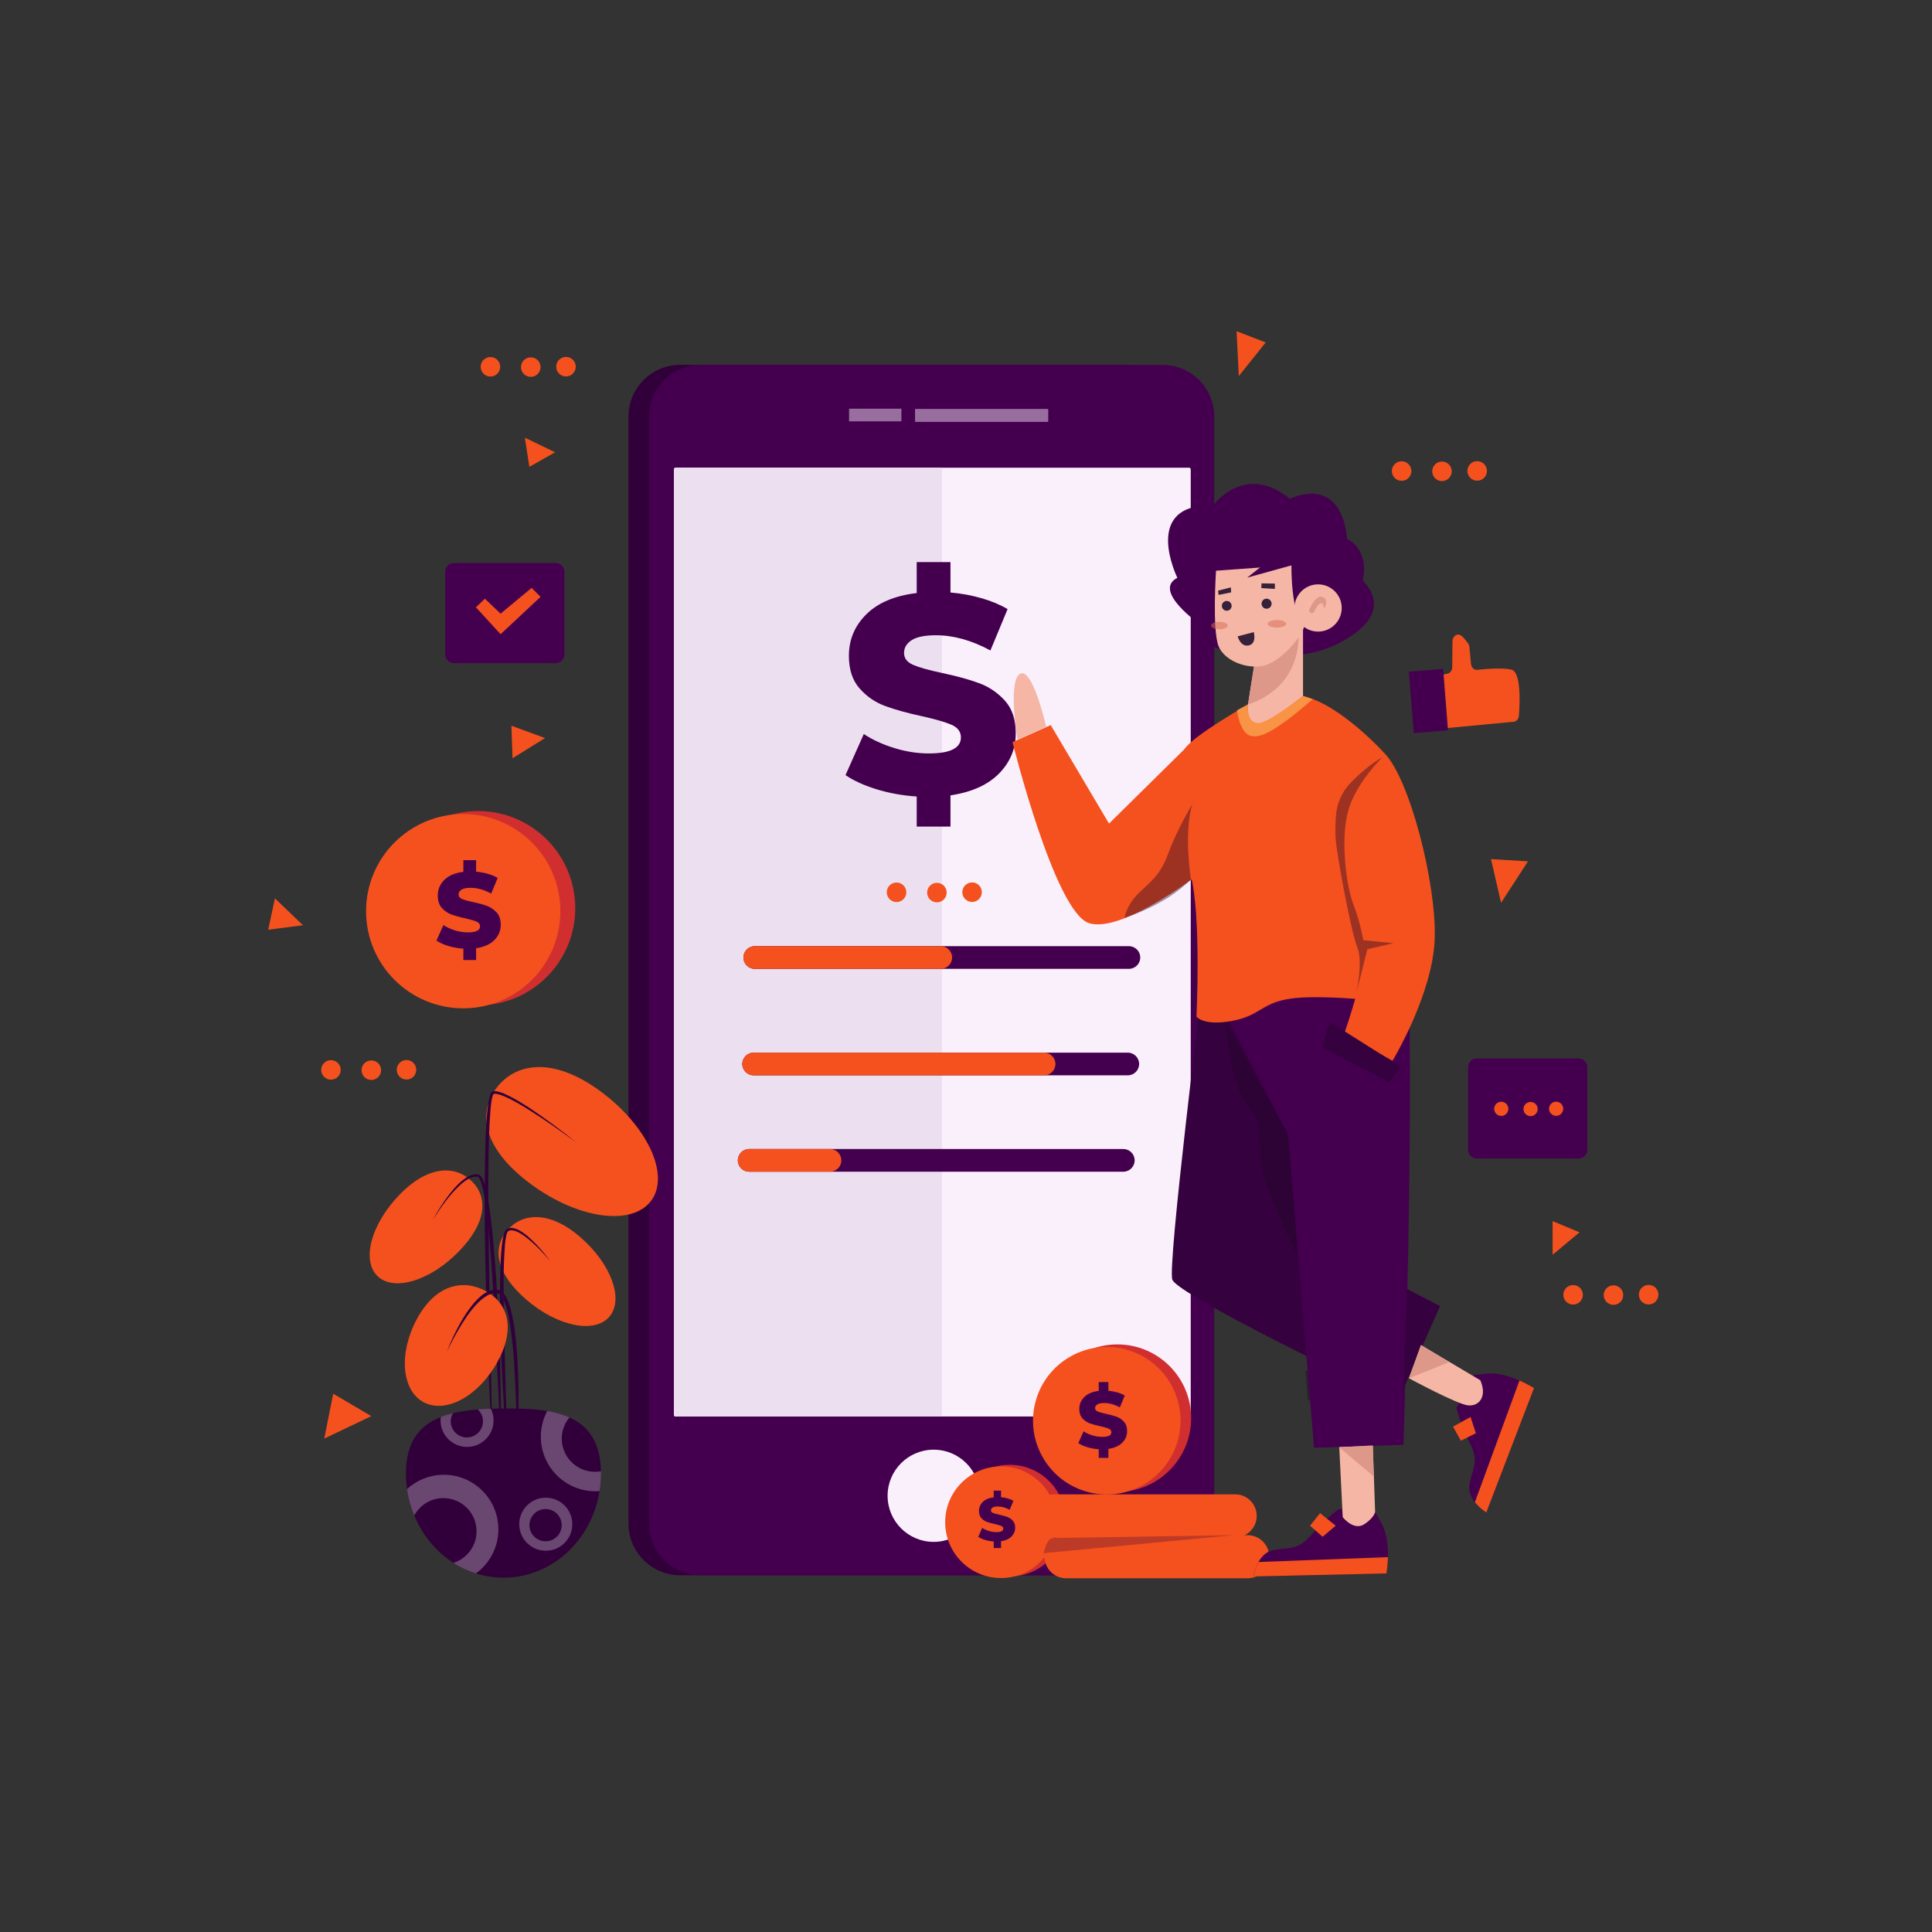 <?xml version="1.0" encoding="utf-8"?>
<!-- Generator: Adobe Illustrator 27.5.0, SVG Export Plug-In . SVG Version: 6.00 Build 0)  -->
<svg version="1.1" xmlns="http://www.w3.org/2000/svg" xmlns:xlink="http://www.w3.org/1999/xlink" x="0px" y="0px"
	 viewBox="0 0 500 500" style="enable-background:new 0 0 500 500;" xml:space="preserve">
<rect x="0" y="0" width="500" height="500" fill="#333333" stroke="none"/>
<g id="BACKGROUND">
	<rect x="0.062" y="-0.049" style="fill:none;" width="499.97" height="500.141"/>
</g>
<g id="OBJECTS">
	<polygon style="fill:#f4511e;" points="71.154,232.489 69.414,240.611 78.406,239.451 	"/>
	<g>
		<g>
			<g>
				<path style="fill:#31003A;" d="M290.724,407.683H176.049c-7.404,0-13.407-6.003-13.407-13.407V107.829
					c0-7.404,6.002-13.407,13.407-13.407h114.675c7.404,0,13.407,6.002,13.407,13.407v286.447
					C304.131,401.681,298.128,407.683,290.724,407.683z"/>
				<path style="fill:#44004E;" d="M300.837,407.683H181.393c-7.404,0-13.407-6.003-13.407-13.407V107.829
					c0-7.404,6.002-13.407,13.407-13.407h119.444c7.404,0,13.407,6.002,13.407,13.407v286.447
					C314.244,401.681,308.242,407.683,300.837,407.683z"/>
				<path style="fill:#FAF0FC;" d="M307.737,366.591H174.844c-0.235,0-0.426-0.191-0.426-0.426V121.472
					c0-0.235,0.191-0.426,0.426-0.426h132.893c0.235,0,0.426,0.191,0.426,0.426v244.693
					C308.162,366.4,307.972,366.591,307.737,366.591z"/>
				<path style="fill:#ECDFEF;" d="M243.369,366.591h-68.525c-0.235,0-0.426-0.191-0.426-0.426V121.472
					c0-0.235,0.191-0.426,0.426-0.426h68.525c0.235,0,0.426,0.191,0.426,0.426v244.693
					C243.794,366.4,243.604,366.591,243.369,366.591z"/>
				<rect x="236.811" y="105.832" style="opacity:0.46;fill:#FAF0FC;" width="34.472" height="3.351"/>
				<rect x="219.735" y="105.766" style="opacity:0.46;fill:#FAF0FC;" width="13.551" height="3.281"/>
				<circle style="fill:#FAF0FC;" cx="241.637" cy="387.105" r="11.929"/>
			</g>
			<g>
				<path style="fill:#44004E;" d="M258.542,200.199c-2.89,2.938-7.077,4.819-12.562,5.643v8.084h-8.739v-7.792
					c-3.641-0.244-7.088-0.863-10.341-1.857c-3.253-0.995-5.947-2.222-8.083-3.678l4.734-10.633
					c2.281,1.506,4.926,2.719,7.937,3.641c3.01,0.923,5.971,1.383,8.885,1.383c5.534,0,8.302-1.383,8.302-4.151
					c0-1.456-0.791-2.536-2.368-3.24c-1.578-0.703-4.115-1.444-7.609-2.221c-3.835-0.826-7.041-1.712-9.614-2.659
					c-2.573-0.946-4.782-2.463-6.626-4.551c-1.845-2.087-2.767-4.903-2.767-8.447c0-4.175,1.504-7.756,4.514-10.742
					c3.01-2.986,7.355-4.818,13.036-5.498v-8.01h8.739v7.865c2.767,0.243,5.425,0.728,7.974,1.456
					c2.549,0.728,4.817,1.675,6.809,2.84l-4.443,10.705c-4.855-2.622-9.565-3.933-14.128-3.933c-2.865,0-4.951,0.425-6.263,1.275
					c-1.31,0.85-1.965,1.955-1.965,3.313c0,1.36,0.775,2.379,2.33,3.059c1.553,0.68,4.053,1.383,7.5,2.112
					c3.884,0.826,7.101,1.711,9.65,2.658c2.549,0.947,4.757,2.452,6.626,4.515c1.869,2.064,2.805,4.868,2.805,8.411
					C262.875,193.779,261.429,197.262,258.542,200.199z"/>
			</g>
			<path style="fill:#44004E;" d="M292.16,250.738h-96.826c-1.622,0-2.936-1.315-2.936-2.936l0,0c0-1.622,1.315-2.936,2.936-2.936
				h96.826c1.622,0,2.936,1.315,2.936,2.936l0,0C295.097,249.423,293.782,250.738,292.16,250.738z"/>
			<path style="fill:#f4511e;" d="M243.464,250.738h-48.13c-1.622,0-2.936-1.315-2.936-2.936l0,0c0-1.622,1.315-2.936,2.936-2.936
				h48.13c1.622,0,2.936,1.315,2.936,2.936l0,0C246.4,249.423,245.086,250.738,243.464,250.738z"/>
			<path style="fill:#44004E;" d="M291.87,278.293h-96.826c-1.622,0-2.937-1.315-2.937-2.936l0,0c0-1.622,1.315-2.936,2.937-2.936
				h96.826c1.622,0,2.936,1.315,2.936,2.936l0,0C294.807,276.979,293.492,278.293,291.87,278.293z"/>
			<path style="fill:#f4511e;" d="M270.21,278.293h-75.166c-1.622,0-2.937-1.315-2.937-2.936l0,0c0-1.622,1.315-2.936,2.937-2.936
				h75.166c1.622,0,2.936,1.315,2.936,2.936l0,0C273.147,276.979,271.832,278.293,270.21,278.293z"/>
			<path style="fill:#44004E;" d="M290.71,303.238h-96.826c-1.622,0-2.937-1.315-2.937-2.936l0,0c0-1.622,1.315-2.936,2.937-2.936
				h96.826c1.622,0,2.936,1.315,2.936,2.936l0,0C293.647,301.923,292.332,303.238,290.71,303.238z"/>
			<path style="fill:#f4511e;" d="M214.804,303.238h-20.92c-1.622,0-2.937-1.315-2.937-2.936l0,0c0-1.622,1.315-2.936,2.937-2.936
				h20.92c1.622,0,2.937,1.315,2.937,2.936l0,0C217.74,301.923,216.426,303.238,214.804,303.238z"/>
			<g>
				<path style="fill:#f4511e;" d="M234.554,230.925c0,1.397-1.132,2.529-2.529,2.529c-1.397,0-2.529-1.132-2.529-2.529
					c0-1.397,1.132-2.529,2.529-2.529C233.422,228.396,234.554,229.529,234.554,230.925z"/>
				<path style="fill:#f4511e;" d="M245,230.999c0,1.397-1.132,2.529-2.529,2.529c-1.397,0-2.529-1.132-2.529-2.529
					s1.132-2.529,2.529-2.529C243.867,228.47,245,229.602,245,230.999z"/>
				<circle style="fill:#f4511e;" cx="251.575" cy="230.896" r="2.529"/>
			</g>
		</g>
		<polygon style="opacity:0.41;fill:#210328;" points="338.473,362.408 337.843,354.782 361.873,354.263 361.626,361.628 		"/>
		<g>
			<g>
				<path style="fill:#f4511e;" d="M137.527,306.553c-12.231-8.975-14.063-18.145-9.158-24.829
					c4.905-6.685,14.691-8.353,26.922,0.622c12.231,8.975,18.169,21.669,13.264,28.354
					C163.649,317.384,149.758,315.528,137.527,306.553z"/>
				<path style="fill:#f4511e;" d="M136.177,336.322c-8.02-6.93-8.733-13.482-4.873-17.948c3.86-4.467,10.83-5.157,18.85,1.773
					s11.393,16.169,7.534,20.635C153.827,345.249,144.197,343.252,136.177,336.322z"/>
				<g>
					<path style="fill:#31003A;" d="M149.269,295.763c-3.998-2.936-8.039-5.819-12.236-8.444c-2.098-1.303-4.224-2.595-6.469-3.564
						c-0.559-0.241-1.133-0.446-1.704-0.581c-0.286-0.07-0.57-0.104-0.835-0.104l-0.187,0.02l-0.091,0.008
						c0.006,0.01,0.02-0.011,0.012,0c-0.022,0.012-0.102,0.12-0.15,0.238c-0.404,1.036-0.514,2.327-0.648,3.529
						c-0.417,4.911-0.498,9.876-0.554,14.828c-0.044,4.955-0.015,9.913,0.043,14.871c0.052,9.916,0.269,19.833,0.454,29.75
						l0.583,29.757c-0.588-9.906-1.003-19.819-1.352-29.736c-0.344-9.917-0.554-19.838-0.684-29.762
						c-0.028-4.963-0.026-9.926,0.048-14.891c0.102-4.964,0.159-9.932,0.701-14.898c0.173-1.247,0.263-2.471,0.78-3.748
						c0.082-0.16,0.16-0.334,0.39-0.506c0.05-0.042,0.145-0.076,0.22-0.1l0.14-0.016l0.276-0.024
						c0.354,0.004,0.688,0.056,1.003,0.138c0.632,0.162,1.227,0.39,1.801,0.649c2.294,1.044,4.401,2.374,6.484,3.732
						C141.422,289.684,145.407,292.647,149.269,295.763z"/>
				</g>
				<path style="fill:#f4511e;" d="M118.688,323.935c7.41-7.579,7.59-14.148,3.395-18.249c-4.194-4.101-11.175-4.181-18.585,3.398
					c-7.41,7.579-10.016,17.048-5.822,21.148C101.871,334.334,111.278,331.515,118.688,323.935z"/>
				<g>
					<path style="fill:#31003A;" d="M142.414,326.382c-1.981-2.277-4.054-4.511-6.45-6.309c-0.599-0.443-1.218-0.861-1.873-1.182
						c-0.647-0.318-1.359-0.561-2.001-0.468c-0.296,0.055-0.652,0.185-0.732,0.384c-0.148,0.254-0.257,0.609-0.335,0.959
						c-0.163,0.708-0.253,1.453-0.327,2.195c-0.49,5.98-0.38,12.047-0.281,18.08c0.058,6.042,0.262,12.085,0.427,18.129
						l0.502,18.139c-0.553-6.027-0.942-12.066-1.271-18.108c-0.325-6.043-0.521-12.092-0.658-18.145
						c-0.032-3.027-0.038-6.056,0.014-9.086c0.069-3.03,0.121-6.064,0.506-9.097c0.099-0.759,0.212-1.516,0.411-2.277
						c0.102-0.381,0.214-0.761,0.457-1.154c0.054-0.096,0.141-0.198,0.26-0.292c0.111-0.097,0.203-0.114,0.307-0.173
						c0.197-0.104,0.424-0.146,0.636-0.178c0.88-0.089,1.651,0.236,2.339,0.592c0.691,0.369,1.321,0.815,1.917,1.297
						C138.608,321.657,140.603,323.959,142.414,326.382z"/>
				</g>
				<g>
					<path style="fill:#31003A;" d="M112.032,315.671c0.891-1.645,1.876-3.241,2.948-4.78c1.073-1.537,2.221-3.031,3.556-4.375
						c0.672-0.666,1.398-1.289,2.218-1.803c0.819-0.481,1.784-0.929,2.845-0.78c0.126,0.013,0.256,0.022,0.432,0.115
						c0.182,0.068,0.248,0.187,0.371,0.285c0.181,0.212,0.32,0.435,0.43,0.658c0.226,0.447,0.388,0.901,0.532,1.357
						c0.284,0.913,0.501,1.833,0.688,2.757c0.75,3.695,1.128,7.428,1.506,11.154c0.362,3.729,0.648,7.462,0.902,11.196
						c0.436,7.473,0.778,14.949,0.979,22.428c0.195,7.48,0.316,14.961,0.255,22.443l-1.023-22.414
						c-0.36-7.468-0.694-14.938-1.207-22.393c-0.475-7.45-0.952-14.933-2.164-22.269c-0.162-0.913-0.353-1.82-0.603-2.699
						c-0.126-0.438-0.271-0.871-0.458-1.263c-0.091-0.199-0.201-0.376-0.317-0.523c-0.153-0.134-0.16-0.188-0.412-0.209
						c-0.819-0.147-1.694,0.204-2.467,0.639c-0.779,0.459-1.492,1.047-2.168,1.674C116.181,309.415,114.028,312.521,112.032,315.671
						z"/>
				</g>
				<path style="fill:#f4511e;" d="M128.708,352.526c4.858-8.843,2.718-15.256-2.999-18.397c-5.717-3.141-12.847-1.82-17.705,7.023
					c-4.858,8.843-4.161,18.558,1.556,21.699C115.277,365.992,123.85,361.369,128.708,352.526z"/>
				<g>
					<path style="fill:#31003A;" d="M115.67,349.765c0.95-2.509,2.115-4.934,3.407-7.296c1.339-2.33,2.819-4.619,4.803-6.532
						c0.996-0.934,2.17-1.804,3.633-2.096c0.367-0.059,0.737-0.092,1.113-0.059c0.382,0.012,0.847,0.169,1.153,0.414
						c0.646,0.484,1.021,1.123,1.345,1.746c0.618,1.267,0.988,2.587,1.3,3.909c0.31,1.323,0.54,2.656,0.738,3.99
						c0.697,5.35,0.957,10.72,1.035,16.086c0.059,5.366-0.038,10.731-0.38,16.084c-0.042-2.681-0.064-5.359-0.146-8.037
						c-0.051-2.677-0.124-5.353-0.243-8.026c-0.236-5.342-0.49-10.696-1.255-15.966c-0.381-2.614-0.8-5.299-1.863-7.636
						c-0.277-0.563-0.619-1.107-1.051-1.432c-0.224-0.171-0.422-0.239-0.705-0.259c-0.294-0.031-0.59-0.007-0.888,0.036
						c-1.191,0.229-2.298,0.96-3.271,1.813c-1.947,1.747-3.493,3.96-4.899,6.214C118.074,344.975,116.826,347.347,115.67,349.765z"
						/>
				</g>
			</g>
			<g>
				<path style="fill:#31003A;" d="M155.523,380.757l0.003,0.322c0.016,1.644-0.106,3.253-0.366,4.808
					c-1.979,12.631-12.2,22.294-24.608,22.416c-2.562,0.025-5.037-0.364-7.377-1.103c-2.064-0.641-4.021-1.568-5.823-2.726
					c-4.456-2.859-8.025-7.141-10.142-12.273c-0.894-2.141-1.532-4.44-1.858-6.843c-0.187-1.229-0.282-2.496-0.294-3.782
					c-0.082-8.34,3.449-12.655,9.021-14.85c0.988-0.395,2.041-0.718,3.141-0.977c1.979-0.488,4.135-0.794,6.42-0.982
					c1.101-0.094,2.23-0.151,3.387-0.189c1.047-0.047,2.112-0.067,3.196-0.077c4.106-0.04,7.974,0.087,11.397,0.678
					c2.107,0.356,4.041,0.888,5.748,1.661C152.257,369.022,155.366,373.153,155.523,380.757z"/>
				<path style="opacity:0.28;fill:#FFFFFF;" d="M114.721,381.672c-3.609,0.035-6.893,1.427-9.37,3.684
					c0.327,2.403,0.965,4.703,1.858,6.843c1.435-2.65,4.237-4.46,7.461-4.492c4.739-0.047,8.616,3.764,8.663,8.503
					c0.038,3.867-2.483,7.152-5.981,8.262c1.802,1.158,3.759,2.085,5.823,2.726c3.557-2.589,5.849-6.809,5.802-11.548
					C128.9,387.853,122.519,381.596,114.721,381.672z"/>
				<path style="opacity:0.28;fill:#FFFFFF;" d="M154.055,380.9c-4.739,0.047-8.626-3.755-8.672-8.494
					c-0.021-2.113,0.723-4.058,1.984-5.568c-1.707-0.773-3.641-1.305-5.748-1.661c-1.073,2.013-1.675,4.324-1.651,6.777
					c0.077,7.798,6.458,14.055,14.246,13.978c0.322-0.003,0.634-0.015,0.946-0.046c0.26-1.555,0.382-3.164,0.366-4.808l-0.003-0.322
					C155.047,380.844,154.56,380.895,154.055,380.9z"/>
				<path style="opacity:0.28;fill:#FFFFFF;" d="M141.18,387.601c-3.788,0.037-6.831,3.141-6.793,6.933
					c0.037,3.792,3.141,6.835,6.928,6.798c3.792-0.037,6.835-3.141,6.798-6.933C148.075,390.607,144.972,387.564,141.18,387.601z
					 M141.237,398.885c-2.305,0.023-4.195-1.826-4.217-4.131c-0.023-2.305,1.83-4.195,4.135-4.217
					c2.305-0.023,4.19,1.831,4.213,4.135C145.391,396.977,143.542,398.862,141.237,398.885z"/>
				<path style="opacity:0.28;fill:#FFFFFF;" d="M127.027,364.576c-1.157,0.039-2.286,0.096-3.387,0.189
					c0.825,0.754,1.341,1.833,1.353,3.036c0.023,2.305-1.824,4.188-4.129,4.211c-2.305,0.023-4.197-1.823-4.22-4.129
					c-0.007-0.771,0.196-1.508,0.576-2.137c-1.1,0.259-2.153,0.582-3.141,0.977c-0.052,0.304-0.067,0.616-0.064,0.938
					c0.037,3.793,3.135,6.831,6.928,6.793c3.793-0.037,6.831-3.135,6.793-6.928C127.725,366.471,127.476,365.463,127.027,364.576z"
					/>
			</g>
		</g>
		<g>
			<circle style="fill:#D12F2F;" cx="123.731" cy="235.042" r="25.14"/>
			<circle style="fill:#f4511e;" cx="119.878" cy="235.813" r="25.14"/>
			<g>
				<path style="fill:#44004E;" d="M127.959,243.273c-1.091,1.109-2.671,1.819-4.742,2.13v3.051h-3.299v-2.941
					c-1.374-0.092-2.675-0.326-3.903-0.701c-1.228-0.376-2.245-0.839-3.051-1.388l1.787-4.013c0.861,0.568,1.859,1.026,2.996,1.374
					c1.136,0.348,2.254,0.522,3.353,0.522c2.089,0,3.133-0.522,3.133-1.567c0-0.55-0.298-0.957-0.894-1.223
					c-0.596-0.265-1.553-0.545-2.872-0.838c-1.448-0.311-2.658-0.646-3.629-1.003c-0.971-0.357-1.805-0.93-2.501-1.718
					c-0.696-0.788-1.044-1.851-1.044-3.188c0-1.576,0.568-2.928,1.704-4.054c1.136-1.127,2.776-1.818,4.92-2.075v-3.023h3.299v2.969
					c1.044,0.092,2.048,0.275,3.01,0.55c0.962,0.275,1.818,0.632,2.57,1.072l-1.677,4.041c-1.832-0.99-3.61-1.484-5.332-1.484
					c-1.081,0-1.869,0.161-2.364,0.481c-0.494,0.321-0.742,0.738-0.742,1.25c0,0.513,0.292,0.898,0.879,1.155
					c0.586,0.257,1.53,0.522,2.831,0.797c1.466,0.312,2.68,0.646,3.642,1.003c0.962,0.357,1.796,0.925,2.501,1.704
					c0.705,0.779,1.059,1.837,1.059,3.175C129.594,240.85,129.049,242.164,127.959,243.273z"/>
			</g>
		</g>
		<g>
			<circle style="fill:#D12F2F;" cx="289.182" cy="367.016" r="19.085"/>
			
				<ellipse transform="matrix(0.232 -0.973 0.973 0.232 -137.655 560.92)" style="fill:#f4511e;" cx="286.257" cy="367.601" rx="19.085" ry="19.085"/>
			<g>
				<path style="fill:#44004E;" d="M290.451,373.358c-0.828,0.842-2.028,1.381-3.599,1.617v2.316h-2.504v-2.233
					c-1.043-0.07-2.031-0.247-2.963-0.532c-0.932-0.285-1.704-0.637-2.316-1.054l1.356-3.047c0.654,0.431,1.411,0.779,2.274,1.043
					c0.862,0.264,1.711,0.396,2.546,0.396c1.586,0,2.379-0.396,2.379-1.189c0-0.417-0.227-0.727-0.678-0.928
					c-0.452-0.202-1.179-0.414-2.18-0.636c-1.099-0.237-2.017-0.49-2.755-0.762c-0.737-0.271-1.37-0.706-1.899-1.304
					c-0.529-0.598-0.793-1.405-0.793-2.42c0-1.196,0.431-2.222,1.293-3.078c0.862-0.855,2.107-1.38,3.735-1.575v-2.295h2.504v2.254
					c0.793,0.07,1.554,0.208,2.285,0.417c0.73,0.209,1.38,0.48,1.951,0.814l-1.273,3.067c-1.391-0.751-2.741-1.127-4.048-1.127
					c-0.821,0-1.419,0.122-1.794,0.365c-0.375,0.243-0.563,0.56-0.563,0.949c0,0.39,0.222,0.682,0.668,0.876
					c0.445,0.195,1.161,0.396,2.149,0.605c1.113,0.237,2.035,0.49,2.765,0.762c0.73,0.271,1.363,0.703,1.898,1.294
					c0.535,0.592,0.804,1.395,0.804,2.41C291.693,371.518,291.279,372.516,290.451,373.358z"/>
			</g>
		</g>
		<g>
			
				<ellipse transform="matrix(0.161 -0.987 0.987 0.161 -169.153 588.056)" style="fill:#D12F2F;" cx="261.269" cy="393.51" rx="14.445" ry="14.445"/>
			<circle style="fill:#f4511e;" cx="259.055" cy="393.952" r="14.445"/>
			<g>
				<path style="fill:#44004E;" d="M261.785,397.643c-0.627,0.637-1.535,1.045-2.724,1.224v1.753h-1.895v-1.69
					c-0.79-0.053-1.537-0.187-2.243-0.403c-0.705-0.216-1.29-0.482-1.753-0.797l1.027-2.306c0.495,0.327,1.068,0.59,1.721,0.79
					c0.653,0.2,1.295,0.3,1.927,0.3c1.2,0,1.801-0.3,1.801-0.9c0-0.316-0.172-0.55-0.514-0.703c-0.342-0.152-0.892-0.313-1.65-0.482
					c-0.832-0.179-1.527-0.371-2.085-0.577c-0.558-0.205-1.037-0.534-1.437-0.987c-0.4-0.452-0.6-1.063-0.6-1.832
					c0-0.905,0.326-1.682,0.979-2.33c0.653-0.647,1.595-1.045,2.827-1.192v-1.737h1.895v1.706c0.6,0.053,1.177,0.158,1.729,0.316
					c0.553,0.158,1.045,0.363,1.477,0.616l-0.964,2.322c-1.053-0.569-2.074-0.853-3.064-0.853c-0.621,0-1.074,0.092-1.358,0.276
					c-0.284,0.184-0.426,0.424-0.426,0.719c0,0.295,0.168,0.516,0.505,0.663c0.337,0.148,0.879,0.3,1.627,0.458
					c0.842,0.179,1.54,0.371,2.093,0.577c0.553,0.205,1.032,0.532,1.437,0.979c0.405,0.448,0.608,1.056,0.608,1.824
					C262.724,396.25,262.411,397.006,261.785,397.643z"/>
			</g>
		</g>
		<g>
			<path style="fill:#f4511e;" d="M322.887,408.457h-46.975c-3.081,0-5.578-2.497-5.578-5.578l0,0c0-3.081,2.497-5.578,5.578-5.578
				h46.975c3.081,0,5.578,2.497,5.578,5.578l0,0C328.465,405.959,325.968,408.457,322.887,408.457z"/>
			<path style="fill:#f4511e;" d="M319.658,397.888h-46.975c-3.081,0-5.578-2.497-5.578-5.578l0,0c0-3.081,2.497-5.578,5.578-5.578
				h46.975c3.081,0,5.578,2.497,5.578,5.578l0,0C325.236,395.39,322.738,397.888,319.658,397.888z"/>
			<path style="opacity:0.28;fill:#31003A;" d="M272.473,398.034l46.744-0.734l-49.103,4.658
				C270.114,401.958,270.704,398.328,272.473,398.034z"/>
		</g>
		<g>
			<g>
				<path style="fill:#44004E;" d="M393.237,357.281c2.213,0.966,3.764,1.956,3.764,1.956l-12.343,32.193c0,0-1.668-1.03-2.954-2.67
					c-0.879-1.115-1.579-2.512-1.458-4.058c0.296-3.814,2.875-5.991,0.283-10.987c-2.591-4.998-3.617-9.354-3.617-9.354l4.611-8.513
					c0,0-0.367,0.039-0.431,0.042c0.086-0.014,0.855-0.099,3.672-0.401C387.605,355.183,390.817,356.22,393.237,357.281z"/>
				<path style="fill:#f4511e;" d="M393.237,357.281c2.213,0.966,3.764,1.956,3.764,1.956l-12.343,32.193c0,0-1.668-1.03-2.954-2.67
					L393.237,357.281z"/>
				<polygon style="fill:#f4511e;" points="376.049,369.208 380.587,366.709 381.953,370.923 378.072,372.848 				"/>
			</g>
			<path style="fill:#36013F;" d="M311.263,253.986c0,0-9.212,73.885-7.857,77.22c1.355,3.335,35.764,20.267,35.764,20.267
				l1.626-41.047l-4.064-33.094l-15.444-23.346H311.263z"/>
			<path style="fill:#44004E;" d="M333.088,167.141c0,0-23.579,5.721-22.409-5.465c0,0-12.612-8.754-5.978-12.136
				c0,0-9.495-19.25,9.235-18.73c0,0,8.194-11.316,19.901-1.691c0,0,13.007-6.894,14.828,10.406c0,0,5.723,2.211,4.032,10.796
				c0,0,7.284,6.243-1.301,13.007c-8.585,6.764-17.488,6.183-17.488,6.183L333.088,167.141z"/>
			<path style="fill:#44004E;" d="M359.193,402.984c-0.056,2.414-0.383,4.224-0.383,4.224l-34.469,0.781
				c0,0,0.321-1.934,1.351-3.746c0.698-1.236,1.726-2.414,3.202-2.887c3.641-1.172,6.633,0.389,10.275-3.903
				c3.643-4.292,7.284-6.893,7.284-6.893l9.626,1.04c0,0-0.175-0.325-0.202-0.383c0.045,0.074,0.416,0.754,1.763,3.246
				C358.999,396.977,359.257,400.342,359.193,402.984z"/>
			<path style="fill:#f4511e;" d="M359.193,402.984c-0.056,2.414-0.383,4.224-0.383,4.224l-34.469,0.781
				c0,0,0.321-1.934,1.351-3.746L359.193,402.984z"/>
			<polygon style="fill:#f4511e;" points="341.641,391.599 345.673,394.851 342.291,397.713 339.039,394.851 			"/>
			<path style="fill:#F6B6A6;" d="M346.453,371.569l1.041,21.071c0,0,2.861,3.642,5.593,1.821c2.731-1.821,2.79-3.245,2.79-3.245
				l-0.709-20.428L346.453,371.569z"/>
			<path style="fill:#44004E;" d="M316.147,260.489l17.169,33.038l6.764,81.164l23.152-0.78c0,0,2.601-84.025,1.301-118.624
				c0,0-12.227-4.683-14.568-4.943c-2.341-0.26-21.852,0.26-21.852,0.26L316.147,260.489z"/>
			<polygon style="fill:#36013F;" points="364.132,333.588 372.682,338.011 363.145,359.602 			"/>
			<path style="fill:#F6B6A6;" d="M383.103,357.211l-15.348-9.105l-3.122,8.585c0,0,12.487,6.764,15.348,7.024
				C382.843,363.975,384.924,361.374,383.103,357.211z"/>
			<path style="fill:#f4511e;" d="M323.691,181.927c0,0-14.828,8.325-17.169,11.966c-2.341,3.642-1.301,21.592,1.561,32.257
				c2.862,10.666,1.561,36.94,1.561,36.94s1.821,2.601,9.625,1.041c7.804-1.561,7.284-5.463,17.95-5.983
				c10.666-0.52,27.575,1.821,27.575,1.821s0.78-22.632-1.301-30.436c-2.081-7.804-5.203-34.598-5.203-34.598
				s-11.186-12.487-21.071-14.828L323.691,181.927z"/>
			<path style="fill:#f4511e;" d="M262.038,192.072l9.885-4.422l15.088,25.494l19.51-19.25l5.723,11.706l-0.52,19.51
				c0,0-21.071,16.649-29.916,13.787C272.964,236.036,262.038,192.072,262.038,192.072z"/>
			<path style="fill:#f4511e;" d="M358.29,194.934c0,0-8.585,6.243-10.926,14.828c-2.341,8.585,4.422,20.291,6.503,27.575
				c2.081,7.284-5.983,30.176-5.983,30.176l12.487,7.024c0,0,10.406-17.169,10.926-31.477
				C371.817,228.752,364.793,201.438,358.29,194.934z"/>
			<polygon style="fill:#36013F;" points="343.527,266.407 342.161,271.09 359.525,280.065 362.647,276.163 344.112,264.456 			"/>
			<path style="fill:#F6B6A6;" d="M325.252,167.88l-2.341,14.828l0.12,1.832c0.171,2.61,3.181,3.977,5.259,2.389l8.929-6.823
				v-22.632L325.252,167.88z"/>
			<path style="fill:#F6B6A6;" d="M314.716,147.459c0,0-1.04,15.608,0.65,19.771c1.691,4.162,8.454,6.634,14.178,4.552
				c5.723-2.081,8.715-10.145,9.105-14.308c0.39-4.162,0.781-11.706-1.561-13.527c-2.341-1.821-16.779-4.552-19.901-2.862
				C314.066,142.776,314.716,147.459,314.716,147.459z"/>
			<path style="fill:#44004E;" d="M312.635,147.849l21.592-1.561c0,0-0.26,12.617,3.382,15.738c0,0,2.601-2.341,2.862-7.804
				c0.26-5.463,1.691-10.406-1.561-14.048c-3.252-3.642-17.82-6.633-21.462-3.642C313.806,139.524,308.863,142.386,312.635,147.849z
				"/>
			<path style="fill:#F6B6A6;" d="M347.234,157.344c0,3.376-2.737,6.113-6.113,6.113c-3.376,0-6.113-2.737-6.113-6.113
				c0-3.376,2.737-6.113,6.113-6.113C344.497,151.231,347.234,153.968,347.234,157.344z"/>
			<path style="fill:#36203A;" d="M320.309,164.693l4.162-1.106c0,0,0.845,2.992-1.301,3.447
				C321.025,167.489,320.309,164.693,320.309,164.693z"/>
			<path style="fill:#36203A;" d="M318.749,156.791c0,0.7-0.568,1.268-1.268,1.268c-0.7,0-1.268-0.568-1.268-1.268
				c0-0.7,0.568-1.268,1.268-1.268C318.181,155.523,318.749,156.091,318.749,156.791z"/>
			<path style="fill:#36203A;" d="M329.089,156.238c0,0.718-0.582,1.301-1.301,1.301c-0.718,0-1.301-0.582-1.301-1.301
				c0-0.718,0.582-1.301,1.301-1.301C328.507,154.938,329.089,155.52,329.089,156.238z"/>
			<path style="fill:#F6B6A6;" d="M263.339,191.422c0,0-2.601-15.218,0.65-17.039c3.252-1.821,6.764,13.657,6.764,13.657
				L263.339,191.422z"/>
			<path style="opacity:0.41;fill:#210328;" d="M317.188,264.651c0,0,1.041,14.568,4.943,20.291
				c3.902,5.723,3.382,3.122,3.902,13.007c0.52,9.885,9.885,27.055,9.885,27.055l-2.601-31.477L317.188,264.651z"/>
			<path style="fill:#DD988A;" d="M324.558,172.475l-1.561,9.799c0,0,12.747-3.122,13.094-17.343
				C336.091,164.931,330.455,173.169,324.558,172.475z"/>
			<polygon style="fill:#36203A;" points="326.488,150.971 326.423,152.206 329.934,152.401 329.934,151.036 			"/>
			<polygon style="fill:#36203A;" points="318.553,152.011 318.618,153.312 315.367,153.962 315.237,152.857 			"/>
			<path style="opacity:0.52;fill:#D86C56;" d="M332.879,161.441c0,0.539-1.081,0.976-2.415,0.976c-1.334,0-2.415-0.437-2.415-0.976
				c0-0.539,1.081-0.975,2.415-0.975C331.798,160.466,332.879,160.902,332.879,161.441z"/>
			<path style="opacity:0.52;fill:#D86C56;" d="M317.73,161.896c0,0.539-0.961,0.976-2.147,0.976c-1.186,0-2.147-0.437-2.147-0.976
				c0-0.539,0.961-0.975,2.147-0.975C316.768,160.921,317.73,161.358,317.73,161.896z"/>
			<path style="fill:#DD988A;" d="M338.779,157.908c0,0,1.734-4.249,3.555-3.382c1.821,0.867,0.26,3.035,0.26,3.035
				s0.087-1.994-1.041-1.301c-1.127,0.694-1.214,2.428-1.994,2.428S338.779,157.908,338.779,157.908z"/>
			<path style="opacity:0.41;fill:#210328;" d="M308.213,227.582c0,0-1.951-12.292,0.39-19.51c0,0-3.902,6.438-6.048,12.292
				c-2.146,5.853-4.097,7.219-7.609,10.536c-3.512,3.317-3.902,6.634-3.902,6.634S301.579,234.41,308.213,227.582z"/>
			<path style="opacity:0.41;fill:#210328;" d="M357.769,195.975c0,0-6.764,6.504-8.845,13.787
				c-2.081,7.284-0.52,19.511,1.301,24.193c1.821,4.682,2.601,9.365,2.601,9.365l7.804,0.78l-6.764,1.561l-2.861,11.446
				c0,0,1.821-8.194,0.26-11.966c-1.561-3.772-5.203-23.283-5.593-27.965c-0.163-1.958-0.076-4.213,0.08-6.173
				c0.259-3.243,1.663-6.285,3.956-8.594C351.853,200.251,354.777,197.637,357.769,195.975z"/>
			<path style="fill:#F99345;" d="M320.136,183.835c0,0,0.694,6.157,3.815,6.677c3.122,0.52,7.371-2.948,8.931-3.989
				c1.561-1.04,6.85-5.55,6.85-5.55l-2.515-0.867c0,0-9.018,7.024-11.533,7.024c-3.302,0-2.688-4.856-2.688-4.856L320.136,183.835z"
				/>
			<polygon style="fill:#DD988A;" points="364.633,356.691 374.976,352.542 367.754,348.107 			"/>
			<polygon style="fill:#DD988A;" points="346.581,374.585 355.527,382.105 355.268,374.066 			"/>
			<polygon style="fill:#44004E;" points="322.766,149.493 334.608,146.208 328.125,145.257 			"/>
		</g>
		<g>
			<path style="fill:#f4511e;" d="M371.711,176.559l0.62,10.302c0.059,0.972,0.774,1.701,1.592,1.623l17.813-1.691
				c0.716-0.068,1.288-0.733,1.354-1.581c0.262-3.355,0.608-11.349-1.981-11.925c-2.351-0.523-6.598-0.172-8.818,0.069
				c-0.803,0.087-1.514-0.602-1.603-1.553l-0.407-4.346c-0.032-0.345-0.15-0.668-0.337-0.934c-0.342-0.487-0.957-1.295-1.69-1.947
				c-0.962-0.856-2.339-0.03-2.353,1.396l-0.065,6.661c-0.008,0.839-0.516,1.554-1.212,1.705l-1.705,0.37
				C372.178,174.87,371.657,175.667,371.711,176.559z"/>
			
				<rect x="365.148" y="173.531" transform="matrix(0.997 -0.079 0.079 0.997 -13.14 29.655)" style="fill:#44004E;" width="8.887" height="15.947"/>
		</g>
		<g>
			<path style="fill:#44004E;" d="M408.511,299.826h-26.289c-1.257,0-2.276-1.019-2.276-2.276V276.19
				c0-1.257,1.019-2.276,2.276-2.276h26.289c1.257,0,2.276,1.019,2.276,2.276v21.359
				C410.787,298.806,409.768,299.826,408.511,299.826z"/>
			<path style="fill:#f4511e;" d="M390.364,286.966c0,1.014-0.823,1.837-1.837,1.837c-1.015,0-1.837-0.823-1.837-1.837
				c0-1.015,0.822-1.837,1.837-1.837C389.542,285.129,390.364,285.952,390.364,286.966z"/>
			<path style="fill:#f4511e;" d="M397.951,287.02c0,1.014-0.822,1.837-1.837,1.837c-1.015,0-1.837-0.823-1.837-1.837
				c0-1.015,0.822-1.837,1.837-1.837C397.129,285.183,397.951,286.005,397.951,287.02z"/>
			<circle style="fill:#f4511e;" cx="402.727" cy="286.945" r="1.837"/>
		</g>
		<g>
			<path style="fill:#44004E;" d="M143.786,171.621h-26.289c-1.257,0-2.276-1.019-2.276-2.276v-21.359
				c0-1.257,1.019-2.276,2.276-2.276h26.289c1.257,0,2.276,1.019,2.276,2.276v21.359
				C146.062,170.602,145.043,171.621,143.786,171.621z"/>
			<polygon style="fill:#f4511e;" points="123.171,157.171 129.552,164.133 139.897,154.464 137.577,152.144 129.552,158.815 
				125.491,154.947 			"/>
		</g>
		<g>
			<path style="fill:#f4511e;" d="M88.182,276.891c0,1.397-1.132,2.529-2.529,2.529c-1.397,0-2.529-1.132-2.529-2.529
				s1.132-2.529,2.529-2.529C87.05,274.362,88.182,275.494,88.182,276.891z"/>
			<path style="fill:#f4511e;" d="M98.628,276.965c0,1.397-1.132,2.529-2.529,2.529c-1.397,0-2.529-1.132-2.529-2.529
				s1.132-2.529,2.529-2.529C97.496,274.435,98.628,275.568,98.628,276.965z"/>
			<path style="fill:#f4511e;" d="M107.733,276.862c0,1.397-1.132,2.529-2.529,2.529c-1.397,0-2.529-1.132-2.529-2.529
				c0-1.397,1.132-2.529,2.529-2.529C106.6,274.333,107.733,275.465,107.733,276.862z"/>
		</g>
		<g>
			<path style="fill:#f4511e;" d="M365.268,121.904c0,1.397-1.132,2.529-2.529,2.529c-1.397,0-2.529-1.132-2.529-2.529
				c0-1.397,1.132-2.529,2.529-2.529C364.135,119.375,365.268,120.507,365.268,121.904z"/>
			<path style="fill:#f4511e;" d="M375.713,121.978c0,1.397-1.132,2.529-2.529,2.529c-1.397,0-2.529-1.132-2.529-2.529
				c0-1.397,1.132-2.529,2.529-2.529C374.581,119.449,375.713,120.581,375.713,121.978z"/>
			<path style="fill:#f4511e;" d="M384.818,121.875c0,1.397-1.132,2.529-2.529,2.529s-2.529-1.132-2.529-2.529
				c0-1.397,1.132-2.529,2.529-2.529S384.818,120.478,384.818,121.875z"/>
		</g>
		<g>
			<path style="fill:#f4511e;" d="M129.452,94.929c0,1.397-1.132,2.529-2.529,2.529c-1.397,0-2.529-1.132-2.529-2.529
				c0-1.397,1.132-2.529,2.529-2.529C128.319,92.4,129.452,93.532,129.452,94.929z"/>
			<circle style="fill:#f4511e;" cx="137.368" cy="95.003" r="2.529"/>
			<path style="fill:#f4511e;" d="M149.002,94.9c0,1.397-1.132,2.529-2.529,2.529c-1.397,0-2.529-1.132-2.529-2.529
				c0-1.397,1.132-2.529,2.529-2.529C147.87,92.371,149.002,93.503,149.002,94.9z"/>
		</g>
		<g>
			<path style="fill:#f4511e;" d="M409.646,335.096c0,1.397-1.132,2.529-2.529,2.529c-1.397,0-2.529-1.132-2.529-2.529
				c0-1.397,1.132-2.529,2.529-2.529C408.514,332.566,409.646,333.699,409.646,335.096z"/>
			<path style="fill:#f4511e;" d="M420.092,335.169c0,1.397-1.132,2.529-2.529,2.529c-1.397,0-2.529-1.132-2.529-2.529
				c0-1.397,1.132-2.529,2.529-2.529C418.96,332.64,420.092,333.772,420.092,335.169z"/>
			<path style="fill:#f4511e;" d="M429.197,335.067c0,1.397-1.132,2.529-2.529,2.529s-2.529-1.132-2.529-2.529
				c0-1.397,1.132-2.529,2.529-2.529S429.197,333.67,429.197,335.067z"/>
		</g>
		<polygon style="fill:#f4511e;" points="385.865,222.337 388.476,233.65 395.437,222.917 		"/>
		<polygon style="fill:#f4511e;" points="132.356,187.821 132.646,196.232 141.058,191.011 		"/>
		<polygon style="fill:#f4511e;" points="135.837,113.276 136.997,120.817 143.668,117.047 		"/>
		<polygon style="fill:#f4511e;" points="86.237,360.694 83.917,372.297 96.099,366.495 		"/>
		<polygon style="fill:#f4511e;" points="401.818,316.026 401.818,324.727 408.78,318.926 		"/>
		<polygon style="fill:#f4511e;" points="320.023,85.721 320.603,97.323 327.564,88.621 		"/>
	</g>
</g>
</svg>
